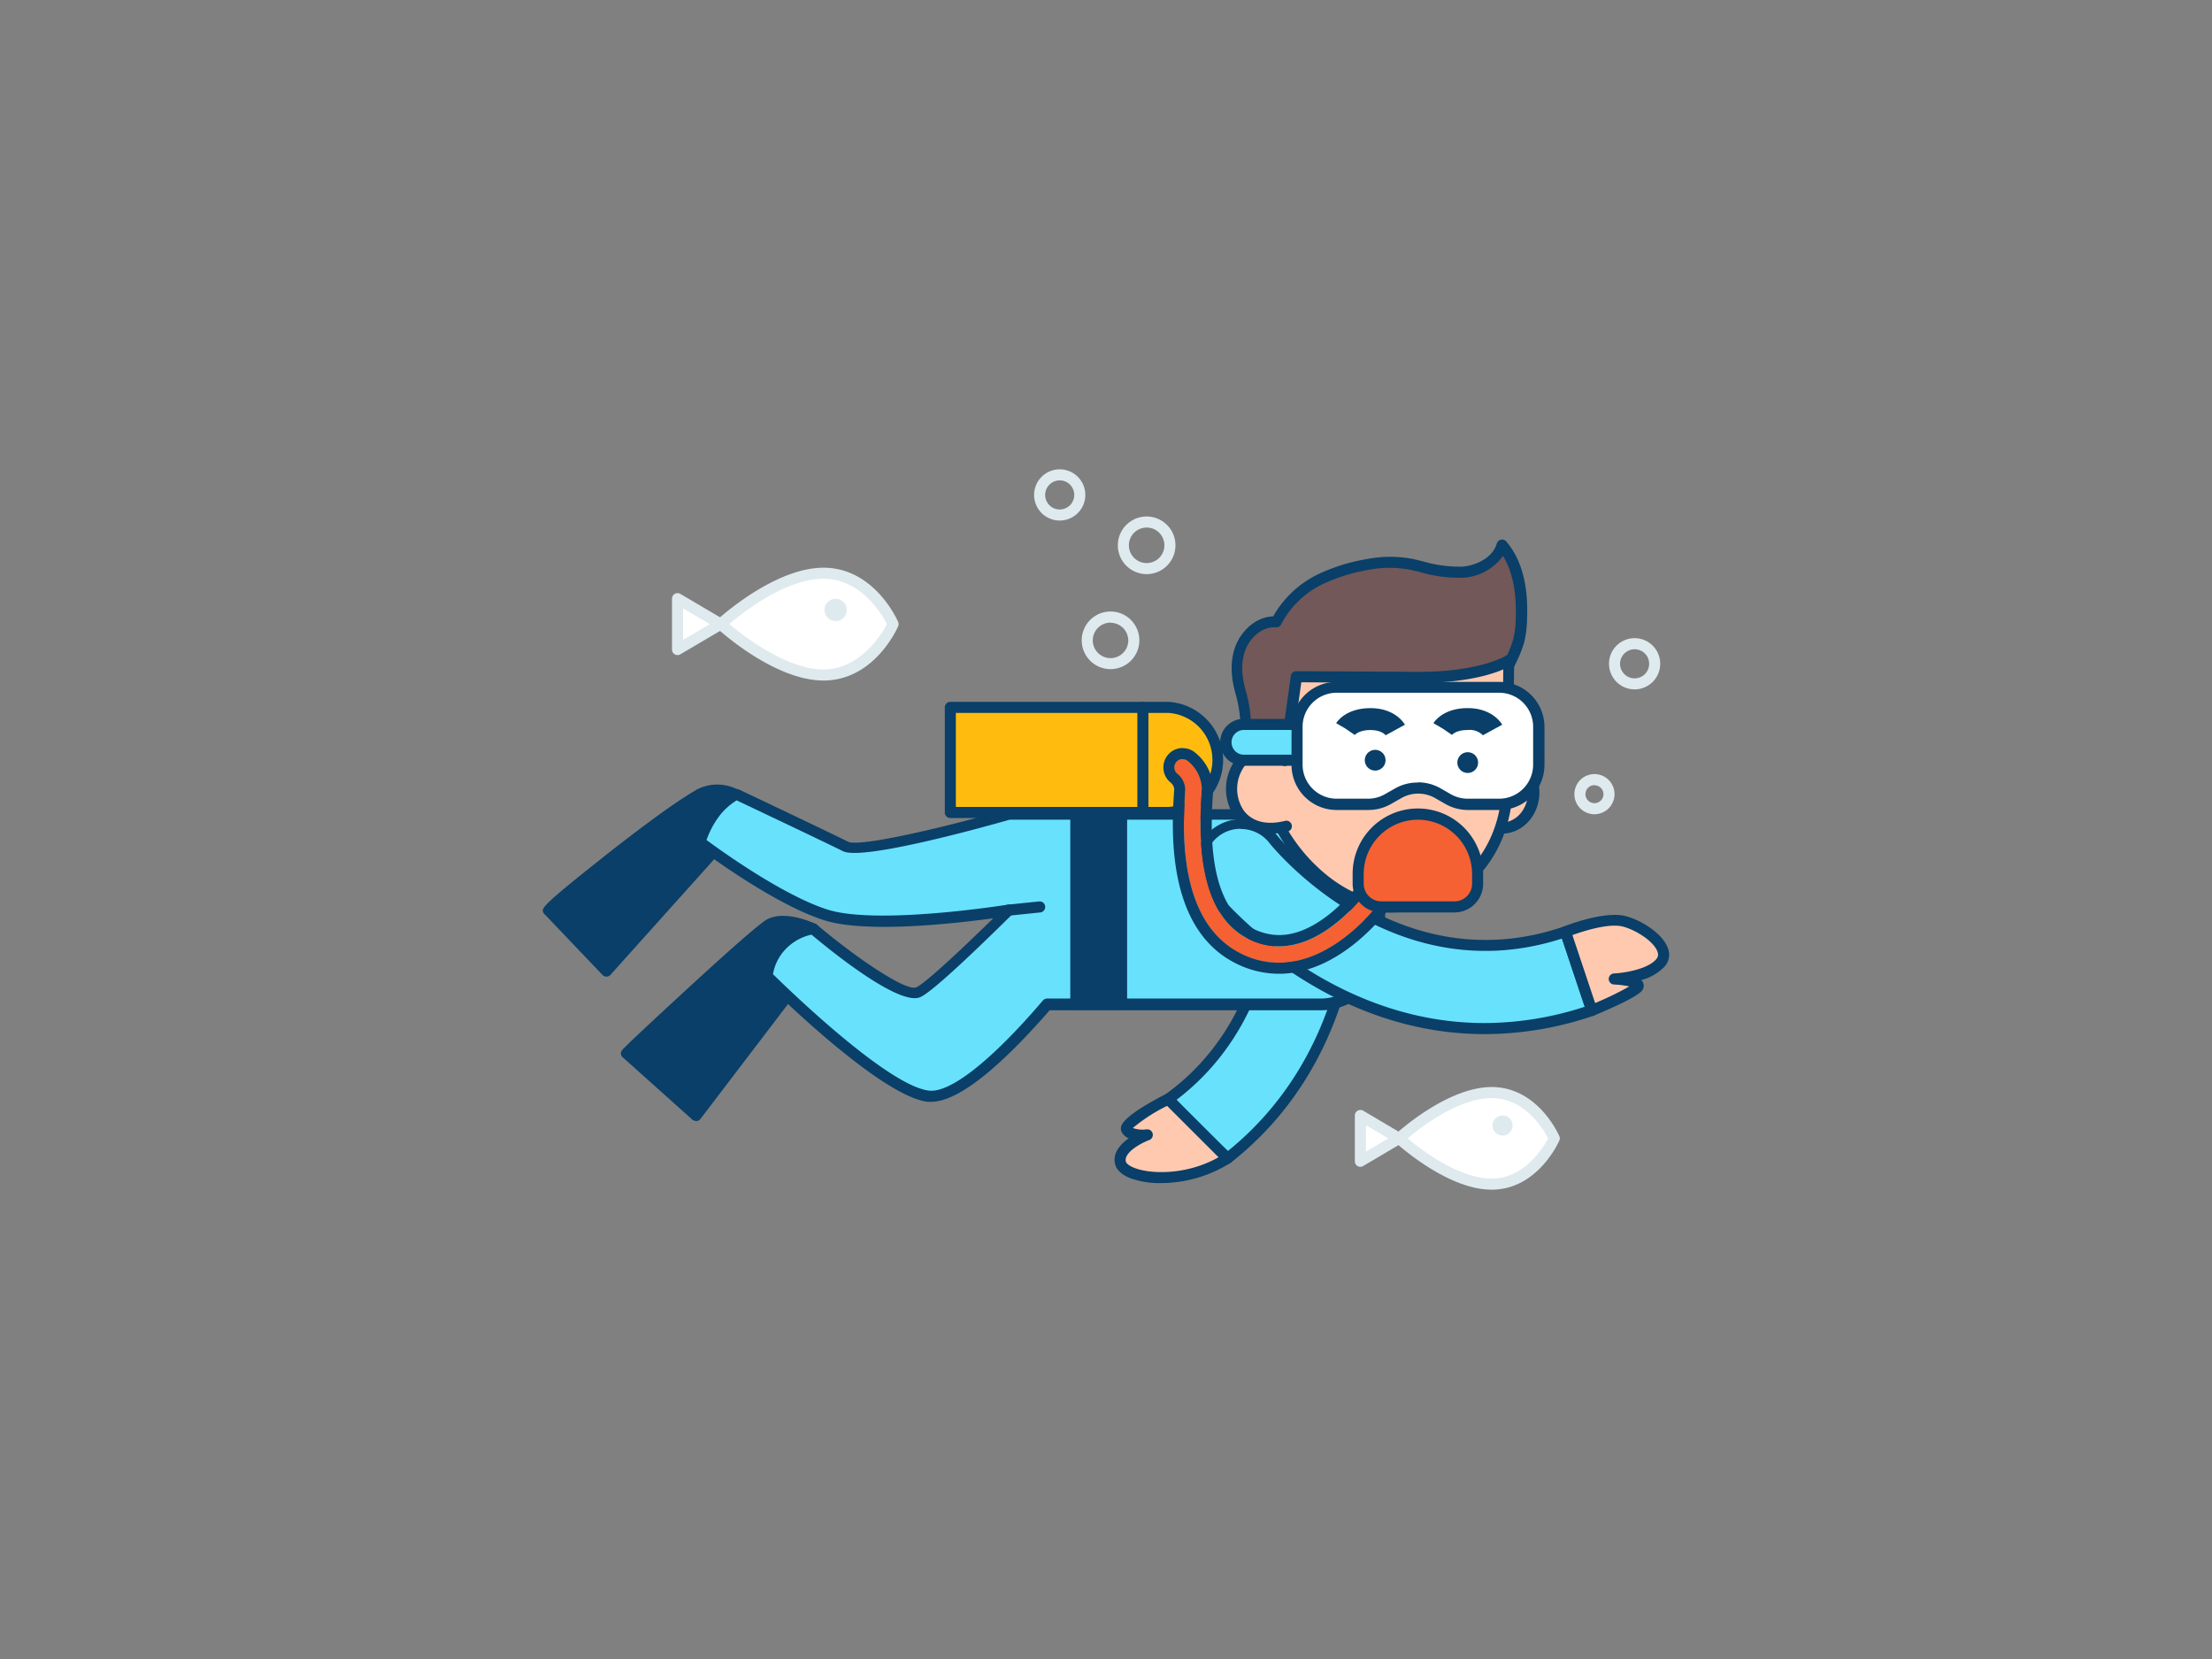 <svg xmlns="http://www.w3.org/2000/svg" viewBox="0 0 400 300"><rect x="0" y="0" width="400" height="300" fill="#808080" stroke="none"/><g id="_57_diving_outline" data-name="#57_diving_outline"><path d="M222,209.46c22.46-17.63,22.74-44.46,22.74-45.63a7.49,7.49,0,0,0-7.47-7.49h0a7.52,7.52,0,0,0-7.5,7.45c0,.9-.42,22-18.47,35C214.66,202.48,218.22,206.06,222,209.46Z" fill="#68e1fd"/><path d="M222,210.46a1,1,0,0,1-.67-.26c-3.62-3.3-7.15-6.82-10.79-10.77a1,1,0,0,1-.26-.77,1,1,0,0,1,.41-.72c17.65-12.69,18-33.29,18-34.16a8.5,8.5,0,0,1,17,.05c0,1.15-.26,28.48-23.12,46.42A1,1,0,0,1,222,210.46Zm-9.23-11.56c3.12,3.35,6.17,6.39,9.27,9.24,21.45-17.34,21.7-43.21,21.7-44.31a6.5,6.5,0,0,0-13,0C230.69,164.7,230.3,185.57,212.73,198.9Z" fill="#093f68"/><path d="M147.05,168s-5.48-2.61-8.28-.6c-4.69,3.38-25.85,23.37-25.51,23.09l12.58,11.26,21.21-27.82Z" fill="#093f68"/><path d="M125.84,202.7a1,1,0,0,1-.66-.25l-12.51-11.2a1,1,0,0,1-.4-.69c0-.22,0-.36.39-.87l0,0,.12-.09c.95-1,3.59-3.49,10.83-10.17,5.3-4.88,12.13-11.08,14.6-12.86,3.18-2.29,8.68.22,9.29.51a1,1,0,0,1,.58.9v5.93a1,1,0,0,1-.21.6l-21.21,27.83a1,1,0,0,1-.7.39Zm-11.11-12.29,11,9.83,20.35-26.7v-4.93c-1.7-.69-5-1.65-6.7-.45C135.31,171.08,118.53,186.79,114.73,190.41Z" fill="#093f68"/><path d="M133,143.69a7,7,0,0,0-6.41-.08c-8,4.51-28.44,21.39-27.38,21l10.46,11,23.33-26Z" fill="#093f68"/><path d="M109.67,176.6a1,1,0,0,1-.73-.31L98.61,165.45a1,1,0,0,1-.35-.41c-.36-.79-.49-1.09,11-10.18,4.34-3.43,12.29-9.56,16.82-12.12a8,8,0,0,1,7.4.08,1,1,0,0,1,.5.87v5.92a1,1,0,0,1-.26.67l-23.33,26a1,1,0,0,1-.73.33Zm-9.09-12,9.07,9.52L132,149.23v-4.91a5.7,5.7,0,0,0-4.91.16C120.08,148.45,104,161.57,100.58,164.61Z" fill="#093f68"/><path d="M238.75,147.23H182.46s-26.21,7.5-29.59,5.81-19.71-9.43-19.71-9.43a12.38,12.38,0,0,0-4.08,3.62,16.83,16.83,0,0,0-2.49,5.06s13.33,10.13,22.72,13.14,33.15-.85,33.15-.85c-5.75,5.67-14.13,13.74-16.35,14.82-3.48,1.69-19.06-11.45-19.06-11.45s-4.24.67-6.42,3.91-1.83,4.73-1.83,4.73,20.64,20.65,29.07,21.62c5.75.67,15.85-10.05,21.48-16.64h49.4a10.67,10.67,0,0,0,10.67-10.67v-13A10.68,10.68,0,0,0,238.75,147.23Z" fill="#68e1fd"/><path d="M168.37,199.24c-.2,0-.41,0-.61,0-8.68-1-28.82-21.06-29.67-21.91a1.09,1.09,0,0,1-.27-.48c-.07-.32-.33-2.1,2-5.52s6.91-4.3,7.1-4.33a1,1,0,0,1,.8.22c7.28,6.14,16.25,12.17,18,11.31,1.44-.69,6.45-5.2,13.9-12.48-6.78.93-23,2.78-30.57.36-9.44-3-22.46-12.88-23-13.3a1,1,0,0,1-.36-1,17.6,17.6,0,0,1,2.64-5.39,13.27,13.27,0,0,1,4.46-3.94,1,1,0,0,1,.86,0c.17.07,16.38,7.76,19.73,9.44,1.9.95,16.17-2.25,28.86-5.88a1.35,1.35,0,0,1,.28,0h56.29a11.69,11.69,0,0,1,11.67,11.68v13a11.68,11.68,0,0,1-11.67,11.67H189.81C183.14,190.34,174.22,199.24,168.37,199.24Zm-28.59-23.08c2.49,2.45,20.73,20.19,28.21,21.06,3.86.44,11.37-5.49,20.6-16.3a1,1,0,0,1,.76-.35h49.4a9.68,9.68,0,0,0,9.67-9.67v-13a9.69,9.69,0,0,0-9.67-9.68H182.6c-4.74,1.35-26.66,7.46-30.17,5.7-3-1.5-16.52-7.91-19.22-9.19a11.74,11.74,0,0,0-3.32,3.08,16.43,16.43,0,0,0-2.13,4.09c2.62,1.94,13.82,10,21.85,12.57,9,2.89,32.45-.85,32.69-.89a1,1,0,0,1,1,.54,1,1,0,0,1-.19,1.16c-9.19,9.07-14.78,14.12-16.62,15-3.64,1.78-15.59-7.78-19.75-11.27a9.19,9.19,0,0,0-5.33,3.39A8.68,8.68,0,0,0,139.78,176.16Z" fill="#093f68"/><path d="M247.3,102.1a21.34,21.34,0,0,1,8,0c3,.69,6,1.63,9.09,1.41s6.3-2,7.17-4.9c3,3.58,3.67,8.6,3.51,13.28a17.66,17.66,0,0,1-.5,4,22.25,22.25,0,0,1-1.4,3.52c-.8,1.71-1.74,3.24-1.76,5.13a38,38,0,0,1-.83,6.54c-.9,4.82-2.12,9.57-3.17,14.35L226.2,145c-.42-3.92-.69-7.87-.85-11.81a29.49,29.49,0,0,0-.84-7.53,13.26,13.26,0,0,1-.25-8.26c1-2.78,3.61-5.15,6.54-4.93a17.71,17.71,0,0,1,7.92-7.7A32.71,32.71,0,0,1,247.3,102.1Z" fill="#725858"/><path d="M267.46,146.47h0L226.19,146a1,1,0,0,1-1-.89c-.4-3.77-.69-7.66-.86-11.88l0-1.11a23.6,23.6,0,0,0-.76-6.17c-1.05-3.49-1.12-6.31-.24-8.88,1-2.8,3.6-5.51,6.9-5.61a18.72,18.72,0,0,1,8.07-7.59,33.63,33.63,0,0,1,8.85-2.77h0a22.1,22.1,0,0,1,8.45,0l1.57.37a23.48,23.48,0,0,0,7.22,1c2.48-.18,5.51-1.57,6.28-4.18a1,1,0,0,1,1.72-.37c2.73,3.24,4,7.8,3.75,14a19,19,0,0,1-.53,4.27,23.07,23.07,0,0,1-1.47,3.69c-.14.31-.29.61-.44.91a8.82,8.82,0,0,0-1.22,3.8,38.1,38.1,0,0,1-.82,6.54l0,.17c-.59,3.18-1.33,6.37-2.05,9.46q-.58,2.46-1.13,4.93A1,1,0,0,1,267.46,146.47ZM227.1,144l39.55.43c.31-1.38.64-2.77,1-4.15.71-3.07,1.45-6.24,2-9.38l0-.16a36.4,36.4,0,0,0,.79-6.2,10.49,10.49,0,0,1,1.43-4.66l.42-.88a20.45,20.45,0,0,0,1.34-3.36,16.74,16.74,0,0,0,.47-3.81c.16-4.83-.6-8.54-2.32-11.29a9.51,9.51,0,0,1-7.28,3.93,25.19,25.19,0,0,1-7.85-1.06l-1.54-.36a20.29,20.29,0,0,0-7.67,0h0a31.94,31.94,0,0,0-8.3,2.6,16.6,16.6,0,0,0-7.47,7.26,1,1,0,0,1-1,.53c-2.56-.17-4.77,2.06-5.53,4.26s-.66,4.59.26,7.65a24.82,24.82,0,0,1,.84,6.68l0,1.09C226.51,137,226.76,140.58,227.1,144Z" fill="#093f68"/><path d="M236.15,157.3h7.65a0,0,0,0,1,0,0v4.4a3.25,3.25,0,0,1-3.25,3.25h-1.15a3.25,3.25,0,0,1-3.25-3.25v-4.4A0,0,0,0,1,236.15,157.3Z" transform="translate(146.06 -112.24) rotate(37.16)" fill="#ffc9b0"/><path d="M240.08,166.18a4.2,4.2,0,0,1-2.56-.86h0l-.92-.7a4.24,4.24,0,0,1-.82-6l2.66-3.51a1,1,0,0,1,1.4-.19l6.09,4.62a1,1,0,0,1,.2,1.4l-2.66,3.51A4.26,4.26,0,0,1,240.08,166.18Zm-1.36-2.45a2.26,2.26,0,0,0,3.15-.44l2.06-2.71-4.5-3.41-2.06,2.71a2.26,2.26,0,0,0,.43,3.15Z" fill="#093f68"/><ellipse cx="271.62" cy="143.34" rx="6.41" ry="5.73" transform="translate(125.31 413.38) rotate(-89.37)" fill="#ffc9b0"/><path d="M271.61,150.75h-.07c-3.71,0-6.69-3.4-6.65-7.48a7.75,7.75,0,0,1,2-5.17,6.39,6.39,0,0,1,4.76-2.16h.07a6.4,6.4,0,0,1,4.77,2.26,7.79,7.79,0,0,1,1.88,5.22C278.31,147.48,275.29,150.75,271.61,150.75Zm0-12.81a4.4,4.4,0,0,0-3.28,1.51,5.76,5.76,0,0,0-1.47,3.84c0,3,2.07,5.43,4.68,5.46h0c2.59,0,4.72-2.39,4.75-5.35a5.81,5.81,0,0,0-1.38-3.88,4.4,4.4,0,0,0-3.3-1.58Z" fill="#093f68"/><path d="M251.35,164c-12.58-.14-23.67-15.79-23.53-28.17l4.49,1.64,2.1-15.1s14.75.07,21.4.13c12.21.11,17-3.08,17-3.08l-.25,22.39C272.45,154.19,263.93,164.14,251.35,164Z" fill="#ffc9b0"/><path d="M251.61,165h-.27c-13.14-.14-24.66-16.44-24.52-29.18a1,1,0,0,1,.43-.81,1,1,0,0,1,.91-.11l3.33,1.2,1.93-13.87a1,1,0,0,1,1-.86h0s14.75.07,21.4.13c11.67.1,16.42-2.88,16.47-2.91a1,1,0,0,1,1,0,1,1,0,0,1,.52.88l-.25,22.39C273.44,155.3,264.22,165,251.61,165Zm-22.77-27.73c.66,13.66,12.79,25.62,22.52,25.73h.25c11.46,0,19.85-8.88,20-21.2l.23-20.75c-2.33,1-7.38,2.53-16,2.45-5.67,0-17.25-.11-20.52-.12l-2,14.22a1,1,0,0,1-1.33.81Z" fill="#093f68"/><path d="M232.31,137.47s-5.44-3.85-8.44,1-.25,13.2,8.83,10.88" fill="#ffc9b0"/><path d="M229.78,150.73a7.75,7.75,0,0,1-6.5-3,8.91,8.91,0,0,1-.26-9.74,5.78,5.78,0,0,1,3.8-2.81c3-.61,5.94,1.43,6.07,1.52a1,1,0,0,1-1.16,1.63h0s-2.36-1.63-4.52-1.19a3.83,3.83,0,0,0-2.49,1.9,7,7,0,0,0,.18,7.51c1.51,2.06,4.2,2.73,7.56,1.87a1,1,0,0,1,.49,1.93A12.49,12.49,0,0,1,229.78,150.73Z" fill="#093f68"/><path d="M225.09,131h11.06a0,0,0,0,1,0,0v6.48a0,0,0,0,1,0,0H225.09a3.24,3.24,0,0,1-3.24-3.24v0A3.24,3.24,0,0,1,225.09,131Z" fill="#68e1fd"/><path d="M236.15,138.47H225.09a4.24,4.24,0,1,1,0-8.47h11.06a1,1,0,0,1,1,1v6.47A1,1,0,0,1,236.15,138.47ZM225.09,132a2.24,2.24,0,1,0,0,4.47h10.06V132Z" fill="#093f68"/><path d="M278.29,131.46v6.86a7.15,7.15,0,0,1-7.15,7.15H265.4a7.14,7.14,0,0,1-3.55-.94L260,143.45a7.14,7.14,0,0,0-7.1,0L251,144.53a7.14,7.14,0,0,1-3.55.94H241.7a7.15,7.15,0,0,1-7.15-7.15v-6.86a7.15,7.15,0,0,1,7.15-7.15h29.44A7.15,7.15,0,0,1,278.29,131.46Z" fill="#fff"/><path d="M271.14,146.47H265.4a8.19,8.19,0,0,1-4-1.07l-1.89-1.08a6.15,6.15,0,0,0-6.1,0l-1.9,1.08a8.19,8.19,0,0,1-4,1.07H241.7a8.15,8.15,0,0,1-8.15-8.15v-6.86a8.16,8.16,0,0,1,8.15-8.15h29.44a8.16,8.16,0,0,1,8.15,8.15v6.86A8.15,8.15,0,0,1,271.14,146.47Zm-14.72-5a8.21,8.21,0,0,1,4.05,1.07l1.88,1.08a6.19,6.19,0,0,0,3,.81h5.74a6.15,6.15,0,0,0,6.15-6.15v-6.86a6.15,6.15,0,0,0-6.15-6.15H241.7a6.16,6.16,0,0,0-6.15,6.15v6.86a6.16,6.16,0,0,0,6.15,6.15h5.73a6.16,6.16,0,0,0,3-.81l1.9-1.08A8.14,8.14,0,0,1,256.42,141.51Z" fill="#093f68"/><ellipse cx="248.68" cy="137.47" rx="1.88" ry="1.88" transform="translate(47.67 338.31) rotate(-73.91)" fill="#093f68"/><circle cx="265.41" cy="137.9" r="1.88" fill="#093f68"/><path d="M250.55,132.94s-.68-.93-2.73-.93-2.81.85-2.84.89l-1.65-1.13-1.71-1c.17-.28,1.79-2.72,6.2-2.72s6.08,2.7,6.24,3l-3.51,1.92Z" fill="#093f68"/><path d="M268.14,132.94a3.35,3.35,0,0,0-2.73-.93c-2.13,0-2.81.85-2.84.89l-1.65-1.13-1.71-1c.17-.28,1.79-2.72,6.2-2.72s6.07,2.7,6.24,3l-3.51,1.92Z" fill="#093f68"/><rect x="194.54" y="147.23" width="8.28" height="34.34" fill="#093f68"/><path d="M202.82,182.57h-8.28a1,1,0,0,1-1-1V147.23a1,1,0,0,1,1-1h8.28a1,1,0,0,1,1,1v34.34A1,1,0,0,1,202.82,182.57Zm-7.28-2h6.28V148.23h-6.28Z" fill="#093f68"/><path d="M171.85,127.88h39.46a9.52,9.52,0,0,1,9.52,9.52v0a9.52,9.52,0,0,1-9.52,9.52H171.85a0,0,0,0,1,0,0v-19A0,0,0,0,1,171.85,127.88Z" fill="#ffbc0e"/><path d="M211.31,147.92H171.85a1,1,0,0,1-1-1v-19a1,1,0,0,1,1-1h39.46a10.52,10.52,0,0,1,0,21Zm-38.46-2h38.46a8.52,8.52,0,0,0,0-17H172.85Z" fill="#093f68"/><path d="M283.09,168.5h0c-30.57,10.46-51.92-15.6-52.86-16.77a7.5,7.5,0,0,0-11.76,9.32c1,1.21,20.15,25,50,25a59.8,59.8,0,0,0,19.4-3.32Q285.47,175.61,283.09,168.5Z" fill="#68e1fd"/><path d="M268.44,187c-30.39,0-50-24.33-50.78-25.36A8.5,8.5,0,0,1,231,151.12c.88,1.09,21.84,26.68,51.76,16.44a1,1,0,0,1,.78.05,1,1,0,0,1,.52.57l.22.65,4.53,13.58a1,1,0,0,1-.63,1.26A61,61,0,0,1,268.44,187Zm-44.12-37.13a6.5,6.5,0,0,0-5.09,10.53c.79,1,19.78,24.6,49.21,24.6a58.79,58.79,0,0,0,18.14-2.95l-4.12-12.33c-30.7,9.9-52.14-16.26-53-17.39A6.49,6.49,0,0,0,224.32,149.91Z" fill="#093f68"/><path d="M231.25,174.12a15.26,15.26,0,0,1-7.25-1.87c-11.21-6-10.09-23-9.66-29.47a3.77,3.77,0,0,0-1.4-2.8,1.5,1.5,0,0,1,1.83-2.38,6.77,6.77,0,0,1,2.56,5.37c-.39,5.9-1.42,21.57,8.08,26.63,13.09,7,24.6-12.26,24.72-12.45a1.5,1.5,0,1,1,2.59,1.52C249.13,164.77,240.85,174.12,231.25,174.12Z" fill="#f56132"/><path d="M213.87,137.3a1.52,1.52,0,0,1,.9.3,6.77,6.77,0,0,1,2.56,5.37c-.39,5.9-1.42,21.57,8.08,26.63a12.35,12.35,0,0,0,5.87,1.52c10.48,0,18.75-13.81,18.85-14a1.5,1.5,0,1,1,2.59,1.52c-3.59,6.1-11.87,15.45-21.47,15.45a15.26,15.26,0,0,1-7.25-1.87c-11.21-6-10.09-23-9.66-29.47a3.77,3.77,0,0,0-1.4-2.8,1.5,1.5,0,0,1,.93-2.68m0-2a3.47,3.47,0,0,0-2.77,1.36,3.52,3.52,0,0,0,.61,4.9,1.82,1.82,0,0,1,.63,1.09c-.45,6.78-1.63,24.79,10.72,31.37a17.42,17.42,0,0,0,8.19,2.1c4.77,0,9.57-2,14.27-5.9a42,42,0,0,0,8.92-10.54,3.5,3.5,0,0,0-1.24-4.79,3.46,3.46,0,0,0-1.77-.48,3.51,3.51,0,0,0-3,1.72,40.82,40.82,0,0,1-5.3,6.73c-2.8,2.86-7.13,6.26-11.83,6.26a10.47,10.47,0,0,1-4.93-1.28c-8.36-4.46-7.39-19.19-7-24.73A8.68,8.68,0,0,0,216,136a3.42,3.42,0,0,0-2.11-.71Z" fill="#093f68"/><path d="M256.42,147.23h0a10.8,10.8,0,0,1,10.8,10.8v1.78A4.2,4.2,0,0,1,263,164h-13.2a4.2,4.2,0,0,1-4.2-4.2V158a10.8,10.8,0,0,1,10.8-10.8Z" fill="#f56132"/><path d="M263,165h-13.2a5.21,5.21,0,0,1-5.2-5.2V158a11.8,11.8,0,0,1,23.6,0v1.77A5.2,5.2,0,0,1,263,165Zm-6.6-16.77a9.82,9.82,0,0,0-9.8,9.8v1.77a3.2,3.2,0,0,0,3.2,3.2H263a3.2,3.2,0,0,0,3.2-3.2V158A9.82,9.82,0,0,0,256.42,148.23Z" fill="#093f68"/><path d="M211.23,198.76s-8.24,4.21-7.49,5.52,3.72.94,3.72.94-5.59,2.07-4.84,5.07,11.47,4.34,19.34-.83Z" fill="#ffc9b0"/><path d="M209.91,213.94a15.62,15.62,0,0,1-5.5-.88c-1.95-.77-2.58-1.8-2.76-2.53-.51-2,.93-3.61,2.46-4.68a2.68,2.68,0,0,1-1.24-1.07,1.42,1.42,0,0,1-.11-1.13c.52-1.73,5.25-4.37,8-5.78a1,1,0,0,1,1.16.18l10.73,10.7a1,1,0,0,1,.28.81,1,1,0,0,1-.44.73A23.62,23.62,0,0,1,209.91,213.94Zm-2.45-9.72a1,1,0,0,1,.35,1.94c-1.55.58-4.62,2.28-4.22,3.89.07.29.51.74,1.54,1.14,3,1.19,9.57,1.29,15.22-1.92l-9.3-9.29a30.24,30.24,0,0,0-6.2,4,5.16,5.16,0,0,0,2.49.24Z" fill="#093f68"/><path d="M283.09,168.5s7-2.84,10.7-1.85,8.73,4.81,6.48,7.47-8.31,2.95-8.31,2.95,5.35.28,4.09,1.54-8.21,4.11-8.21,4.11Z" fill="#ffc9b0"/><path d="M287.84,183.72a1.06,1.06,0,0,1-.42-.09,1,1,0,0,1-.53-.59l-4.75-14.23a1,1,0,0,1,.58-1.24c.3-.12,7.4-2.95,11.33-1.89,3,.82,6.79,3.31,7.61,5.93a3.21,3.21,0,0,1-.63,3.16,9,9,0,0,1-4.25,2.46,1.18,1.18,0,0,1,.37.54,1.4,1.4,0,0,1-.4,1.55c-1.34,1.34-7.34,3.84-8.53,4.33A1,1,0,0,1,287.84,183.72Zm-3.5-14.63,4.11,12.29a56.79,56.79,0,0,0,6.18-3,17.09,17.09,0,0,0-2.72-.35,1,1,0,0,1-1-1,1,1,0,0,1,1-1c1.57-.08,6-.69,7.6-2.59a1.23,1.23,0,0,0,.24-1.27c-.57-1.83-3.75-3.93-6.22-4.6S286.69,168.25,284.34,169.09Z" fill="#093f68"/><path d="M200.82,121a5.21,5.21,0,1,1,5.21-5.2A5.21,5.21,0,0,1,200.82,121Zm0-8.41a3.21,3.21,0,1,0,3.21,3.21A3.21,3.21,0,0,0,200.82,112.62Z" fill="#dfeaef"/><path d="M191.64,94.13a4.63,4.63,0,1,1,4.62-4.63A4.63,4.63,0,0,1,191.64,94.13Zm0-7.26a2.63,2.63,0,1,0,2.62,2.63A2.63,2.63,0,0,0,191.64,86.87Z" fill="#dfeaef"/><path d="M288.33,147.24a3.63,3.63,0,1,1,3.63-3.63A3.64,3.64,0,0,1,288.33,147.24Zm0-5.26a1.63,1.63,0,1,0,1.63,1.63A1.63,1.63,0,0,0,288.33,142Z" fill="#dfeaef"/><path d="M295.59,124.66a4.63,4.63,0,1,1,4.63-4.63A4.63,4.63,0,0,1,295.59,124.66Zm0-7.25a2.63,2.63,0,1,0,2.63,2.62A2.62,2.62,0,0,0,295.59,117.41Z" fill="#dfeaef"/><path d="M207.36,103.82a5.21,5.21,0,1,1,5.2-5.21A5.21,5.21,0,0,1,207.36,103.82Zm0-8.42a3.21,3.21,0,1,0,3.2,3.21A3.21,3.21,0,0,0,207.36,95.4Z" fill="#dfeaef"/><path d="M161.49,112.86s-4,9.2-12.58,9.2-18.58-9.2-18.58-9.2,10-9.2,18.58-9.2S161.49,112.86,161.49,112.86Z" fill="#fff"/><path d="M148.91,123.06c-8.89,0-18.84-9.08-19.26-9.46a1,1,0,0,1-.32-.74,1,1,0,0,1,.32-.73c.42-.39,10.37-9.47,19.26-9.47,9.16,0,13.33,9.4,13.5,9.8a1,1,0,0,1,0,.8C162.24,113.66,158.07,123.06,148.91,123.06Zm-17-10.2c2.54,2.14,10.34,8.2,17,8.2s10.61-6.51,11.47-8.2c-.86-1.69-4.62-8.2-11.47-8.2S134.4,110.72,131.86,112.86Z" fill="#dfeaef"/><polygon points="122.52 108.26 130.33 112.86 122.52 117.46 122.52 108.26" fill="#fff"/><path d="M122.52,118.46a1,1,0,0,1-.49-.13,1,1,0,0,1-.51-.87v-9.2a1,1,0,0,1,1.51-.86l7.81,4.6a1,1,0,0,1,.49.86,1,1,0,0,1-.49.86l-7.81,4.6A1,1,0,0,1,122.52,118.46Zm1-8.45v5.7l4.84-2.85Z" fill="#dfeaef"/><circle cx="151.11" cy="110.29" r="2.02" fill="#dfeaef"/><path d="M281.06,205.85s-3.58,8.28-11.32,8.28S253,205.85,253,205.85s9-8.28,16.73-8.28S281.06,205.85,281.06,205.85Z" fill="#fff"/><path d="M269.74,215.13c-8.05,0-17-8.2-17.41-8.54a1,1,0,0,1-.32-.74,1,1,0,0,1,.32-.73c.38-.35,9.36-8.55,17.41-8.55,8.3,0,12.08,8.52,12.24,8.88a1,1,0,0,1,0,.8C281.82,206.61,278,215.13,269.74,215.13Zm-15.2-9.28c2.37,2,9.26,7.28,15.2,7.28s9.4-5.7,10.21-7.28c-.81-1.57-4.17-7.28-10.21-7.28S256.91,203.87,254.54,205.85Z" fill="#dfeaef"/><polygon points="245.98 201.71 253.01 205.85 245.98 209.99 245.98 201.71" fill="#fff"/><path d="M246,211a1,1,0,0,1-.49-.13A1,1,0,0,1,245,210v-8.28a1,1,0,0,1,.51-.87,1,1,0,0,1,1,0l7,4.14a1,1,0,0,1,.49.86,1,1,0,0,1-.49.86l-7,4.14A1,1,0,0,1,246,211Zm1-7.53v4.78l4.06-2.39Z" fill="#dfeaef"/><circle cx="271.71" cy="203.53" r="1.82" fill="#dfeaef"/><path d="M182.46,165.58a1,1,0,0,1-.1-2l5.55-.57a1,1,0,0,1,1.09.89,1,1,0,0,1-.89,1.1l-5.55.57Z" fill="#093f68"/><path d="M206.67,147.92a1,1,0,0,1-1-1v-19a1,1,0,1,1,2,0v19A1,1,0,0,1,206.67,147.92Z" fill="#093f68"/></g></svg>